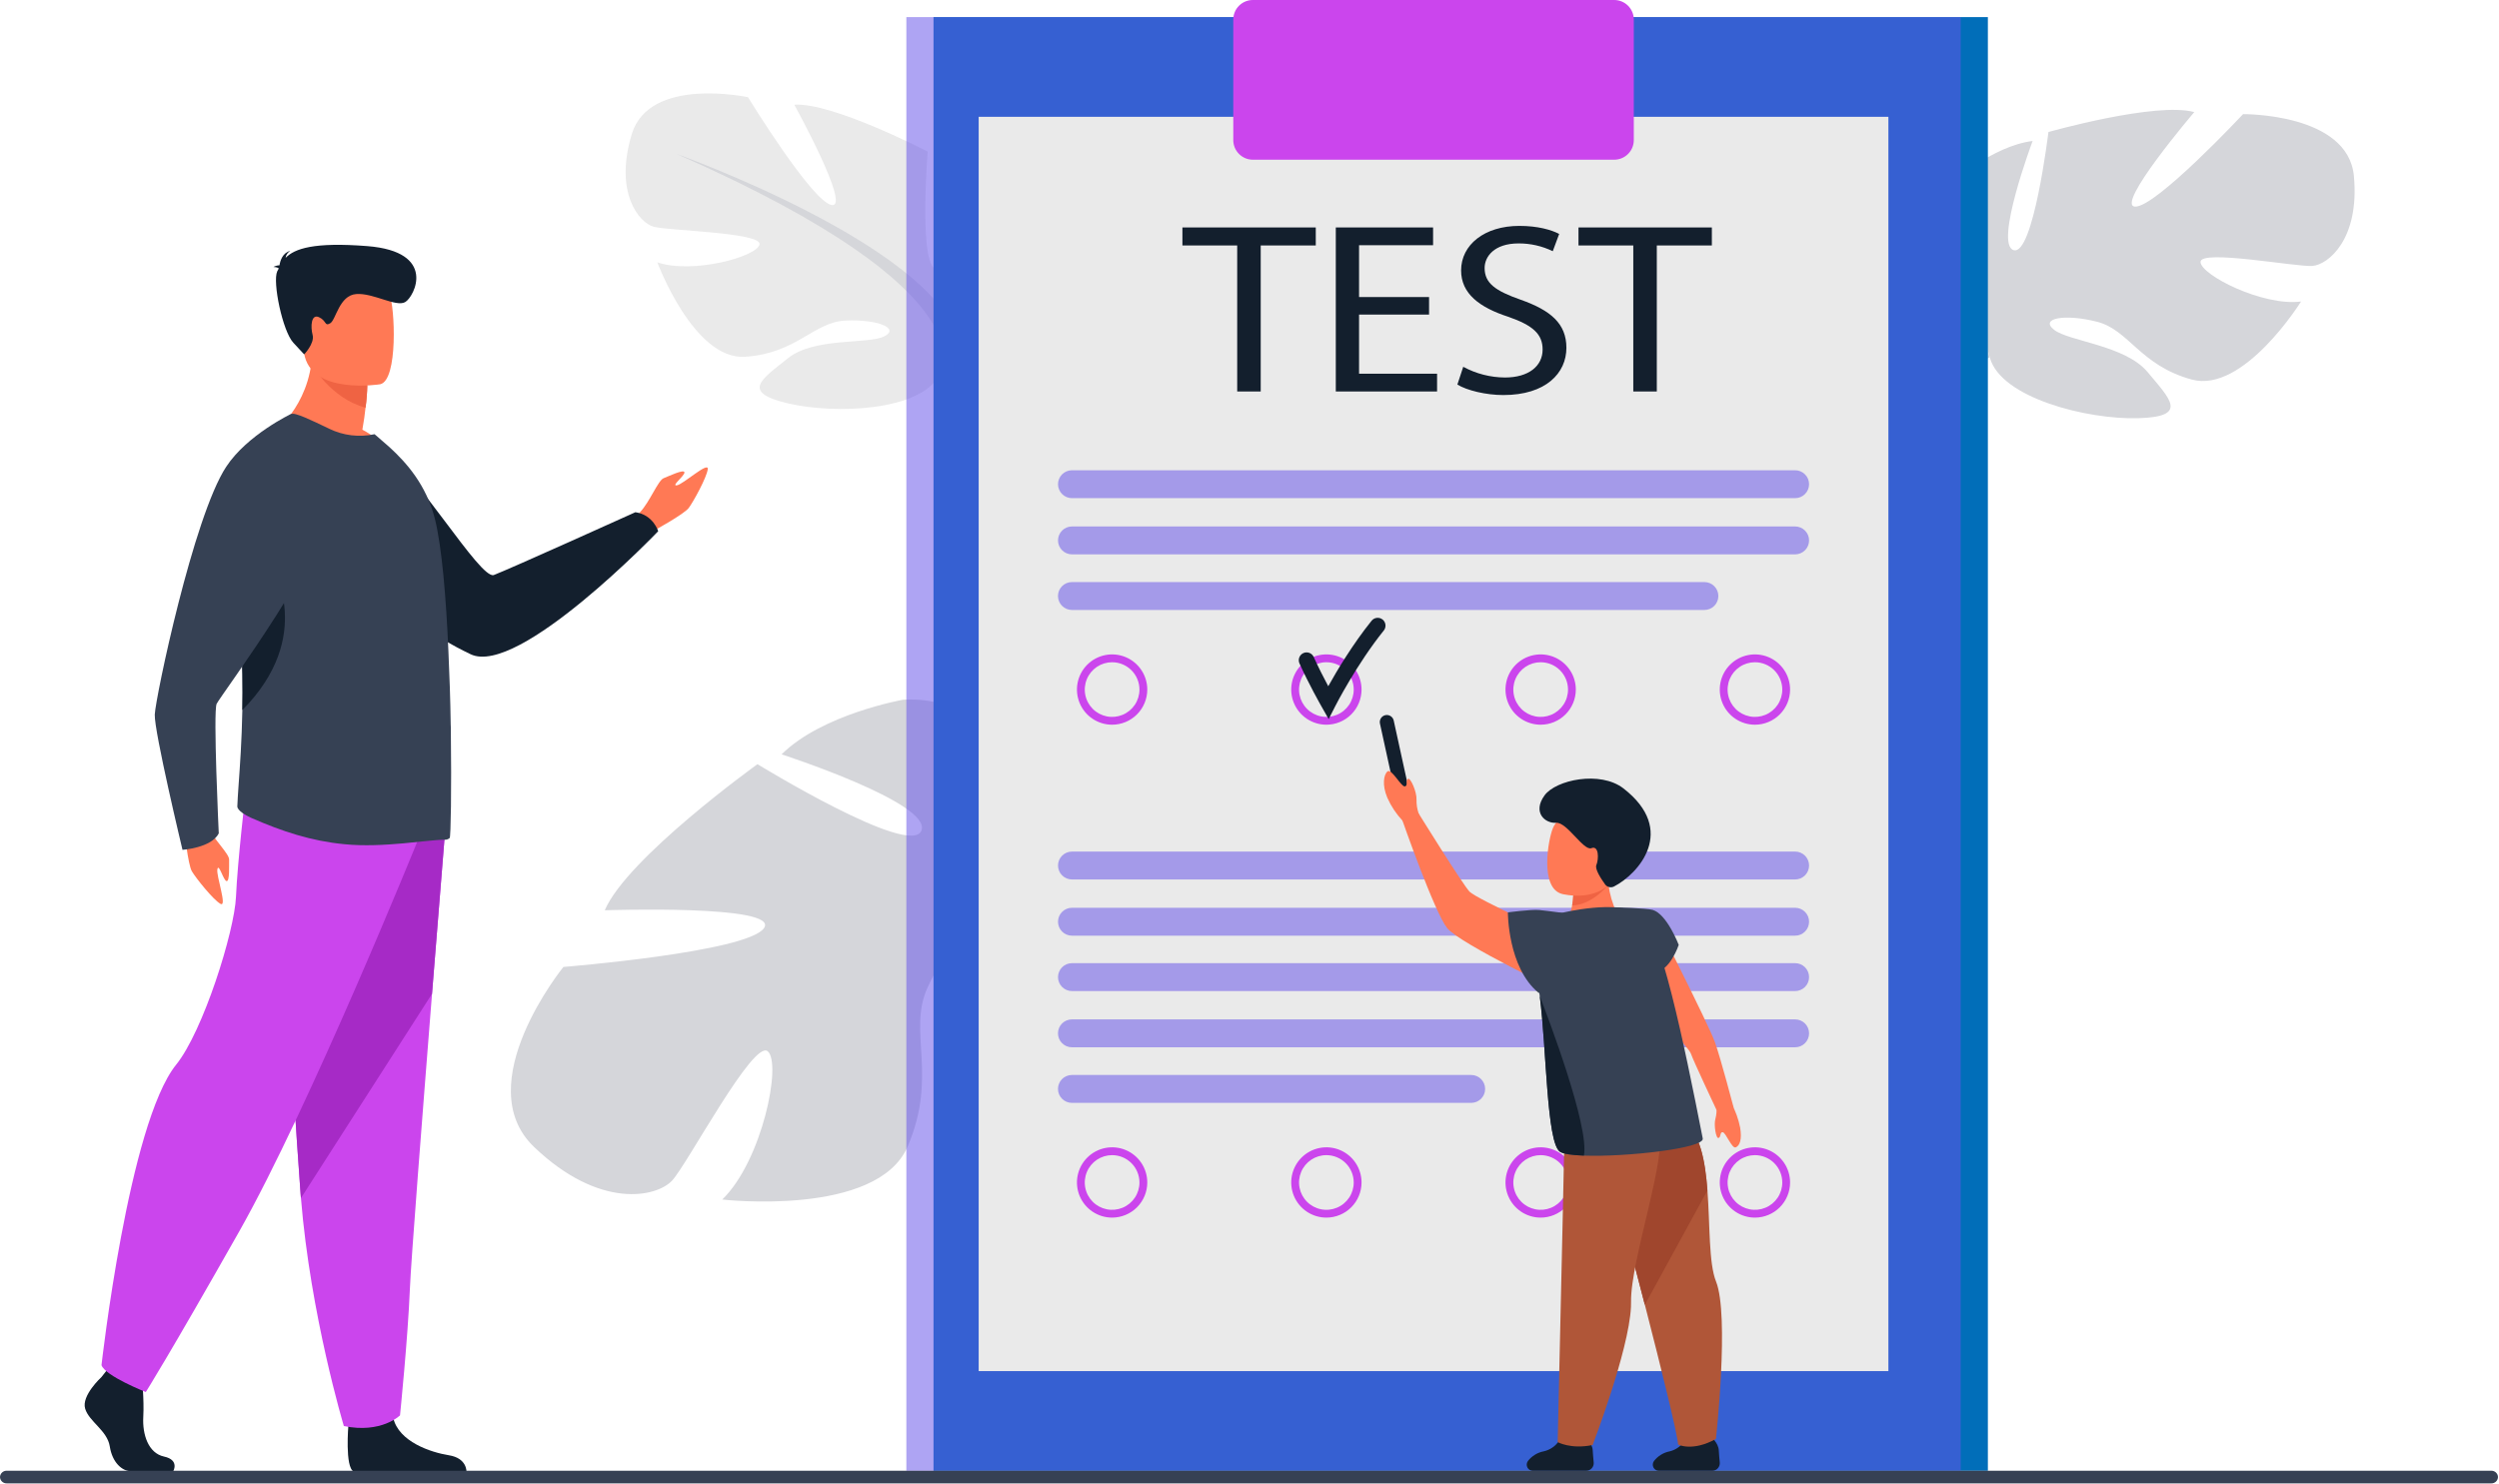 <svg width="1106" height="657" viewBox="0 0 1106 657" fill="none" xmlns="http://www.w3.org/2000/svg">
<path d="M875.746 140.164C875.746 140.164 838.117 109.559 863.091 81.259C863.091 81.259 882.042 64.514 899.592 62.413C899.592 62.413 882.469 108.117 891.188 110.736C899.907 113.355 906.595 58.442 906.595 58.442C906.595 58.442 954.217 44.961 971.13 49.625C971.13 49.625 935.862 91.022 944.945 91.463C954.028 91.904 992.736 50.529 992.736 50.529C992.736 50.529 1039.22 50.024 1041.79 77.968C1044.37 105.911 1030.38 117.186 1023.42 117.725C1016.46 118.264 973.757 110.225 973.897 115.974C974.037 121.724 1001.4 135.653 1018.39 133.482C1018.39 133.482 992.959 174.305 969.996 168.016C947.032 161.727 942.305 146.025 928.053 142.426C913.801 138.826 902.554 140.857 909.102 146.004C915.65 151.152 940.568 152.797 950.513 164.752C960.457 176.707 968.84 184.466 946.388 185.139C923.935 185.811 885.508 176.258 880.627 158.225L875.746 140.164Z" fill="#D5D6DA"/>
<path d="M1019.75 82.758C1019.75 82.758 896.441 100.266 875.746 140.185C875.746 140.185 873.008 159.177 857.538 178.829L856.081 187.163C856.081 187.163 873.246 160.942 880.593 158.211C880.621 158.19 860.885 116.955 1019.75 82.758Z" fill="#D5D6DA"/>
<path d="M857.566 178.843C857.566 178.843 834.798 203.046 839.273 238.104L844.119 237.67C844.119 237.67 846.003 200.231 858.63 183.437C871.257 166.643 857.566 178.843 857.566 178.843Z" fill="#599DAD"/>
<path d="M833.088 436.22C833.088 436.22 790.558 483.793 800.838 550.906L810.125 549.834C810.125 549.834 811.932 477.862 835.337 444.995C858.742 412.129 833.088 436.22 833.088 436.22Z" fill="#D5D6DA"/>
<path d="M454.631 376.636C454.631 376.636 453.861 306.982 399.725 309.762C399.725 309.762 363.959 316.065 345.912 333.951C345.912 333.951 412.597 355.549 407.807 367.714C403.017 379.879 335.239 338.3 335.239 338.3C335.239 338.3 277.553 379.753 267.657 402.976C267.657 402.976 345.716 400.321 338.089 410.931C330.463 421.541 249.351 428.068 249.351 428.068C249.351 428.068 207.247 479.893 236.353 507.752C265.458 535.611 290.677 529.994 297.47 522.627C304.263 515.259 333.432 460.08 339.77 465.389C346.108 470.697 337.312 513.894 319.657 531.031C319.657 531.031 388.289 538.923 401.728 507.493C415.167 476.062 401.728 456.719 410.391 437.46C419.054 418.201 431.401 407.388 431.352 419.349C431.303 431.311 410.86 460.795 415.412 482.659C419.965 504.523 421.197 520.89 442.025 496.252C462.853 471.615 486.461 419.867 470.549 398.269L454.631 376.636Z" fill="#D5D6DA"/>
<path d="M261.391 487.232C261.391 487.232 391.259 364.22 454.632 376.636C454.632 376.636 478.443 390.545 514.328 390.734L525.001 396.561C525.001 396.561 480.18 392.422 470.544 398.241C470.551 398.241 441.837 339.218 261.391 487.232Z" fill="#D5D6DA"/>
<path d="M514.335 390.734C514.335 390.734 561.894 386.784 597.317 423.145L592.491 428.208C592.491 428.208 548.721 396.862 518.551 396.049C488.381 395.237 514.335 390.734 514.335 390.734Z" fill="#599DAD"/>
<path d="M423.818 149.898C423.818 149.898 465.137 128.356 447.083 96.918C447.083 96.918 432.481 77.505 416.373 72.148C416.373 72.148 423.671 118.446 414.973 119.273C406.275 120.099 410.568 67.098 410.568 67.098C410.568 67.098 368.387 45.241 351.544 46.362C351.544 46.362 376.756 92.114 368.114 90.769C359.472 89.425 331.045 43.042 331.045 43.042C331.045 43.042 287.415 33.609 279.599 59.402C271.783 85.195 282.772 98.529 289.222 100.35C295.672 102.171 337.397 102.864 336.144 108.25C334.89 113.635 306.478 121.465 290.909 116.121C290.909 116.121 306.968 159.43 329.785 157.938C352.601 156.446 360.06 142.573 374.172 141.914C388.283 141.256 398.466 145.346 391.316 148.918C384.165 152.489 360.403 149.24 348.743 158.575C337.082 167.911 327.691 173.59 348.686 178.556C369.682 183.521 407.675 181.938 415.743 165.915L423.818 149.898Z" fill="#EAEAEA"/>
<path d="M299.377 68.121C299.377 68.121 412.025 108.341 423.818 149.898C423.818 149.898 422.733 168.296 433.476 189.761L433.231 197.885C433.231 197.885 422.137 169.872 415.722 165.922C415.729 165.922 442.258 130.926 299.377 68.121Z" fill="#D5D6DA"/>
<path d="M433.453 189.761C433.453 189.761 450.198 216.92 439.238 249.044L434.756 247.699C434.756 247.699 440.205 212.115 431.563 193.879C422.92 175.642 433.453 189.761 433.453 189.761Z" fill="#D5D6DA"/>
<path d="M879.787 7.564H413.151V651.123H879.787V7.564Z" fill="#016EB9"/>
<path d="M867.769 7.564H401.134V651.123H867.769V7.564Z" fill="#6754E9" fill-opacity="0.53"/>
<path d="M835.764 51.705H433.139V606.988H835.764V51.705Z" fill="#EAEAEA"/>
<path d="M714.405 0H554.499C549.707 0 545.822 3.885 545.822 8.677V62.021C545.822 66.813 549.707 70.698 554.499 70.698H714.405C719.197 70.698 723.082 66.813 723.082 62.021V8.677C723.082 3.885 719.197 0 714.405 0Z" fill="#CB45ED"/>
<path d="M794.48 220.533H474.43C473.619 220.533 472.816 220.374 472.066 220.063C471.317 219.753 470.636 219.298 470.062 218.724C469.488 218.151 469.034 217.47 468.723 216.72C468.413 215.971 468.253 215.168 468.253 214.356C468.253 213.545 468.413 212.742 468.723 211.993C469.034 211.243 469.488 210.562 470.062 209.989C470.636 209.415 471.317 208.96 472.066 208.65C472.816 208.339 473.619 208.18 474.43 208.18H794.48C796.118 208.18 797.689 208.83 798.847 209.989C800.006 211.147 800.657 212.718 800.657 214.356C800.657 215.995 800.006 217.566 798.847 218.724C797.689 219.882 796.118 220.533 794.48 220.533Z" fill="#6754E9" fill-opacity="0.53"/>
<path d="M794.48 245.416H474.43C473.619 245.416 472.816 245.256 472.066 244.946C471.317 244.635 470.636 244.18 470.062 243.607C469.488 243.033 469.034 242.352 468.723 241.603C468.413 240.853 468.253 240.05 468.253 239.239C468.253 238.428 468.413 237.625 468.723 236.875C469.034 236.126 469.488 235.445 470.062 234.871C470.636 234.298 471.317 233.843 472.066 233.532C472.816 233.222 473.619 233.062 474.43 233.062H794.48C796.118 233.062 797.689 233.713 798.847 234.871C800.006 236.03 800.657 237.601 800.657 239.239C800.657 240.05 800.497 240.853 800.186 241.603C799.876 242.352 799.421 243.033 798.847 243.607C798.274 244.18 797.593 244.635 796.843 244.946C796.094 245.256 795.291 245.416 794.48 245.416Z" fill="#6754E9" fill-opacity="0.53"/>
<path d="M754.329 257.679H474.415C471.004 257.679 468.238 260.444 468.238 263.856C468.238 267.267 471.004 270.032 474.415 270.032H754.329C757.741 270.032 760.506 267.267 760.506 263.856C760.506 260.444 757.741 257.679 754.329 257.679Z" fill="#6754E9" fill-opacity="0.53"/>
<path d="M492.197 320.827C489.119 320.827 486.11 319.914 483.551 318.204C480.992 316.494 478.997 314.063 477.82 311.219C476.642 308.376 476.334 305.246 476.935 302.227C477.536 299.209 479.019 296.436 481.196 294.26C483.373 292.084 486.146 290.602 489.166 290.003C492.185 289.403 495.314 289.712 498.157 290.891C501 292.07 503.43 294.066 505.139 296.626C506.848 299.186 507.76 302.195 507.758 305.273C507.755 309.398 506.114 313.353 503.196 316.27C500.278 319.186 496.322 320.825 492.197 320.827ZM492.197 293.171C489.804 293.171 487.464 293.881 485.474 295.211C483.484 296.541 481.932 298.431 481.017 300.642C480.101 302.853 479.861 305.286 480.328 307.634C480.795 309.981 481.947 312.138 483.64 313.83C485.332 315.523 487.489 316.675 489.836 317.142C492.184 317.609 494.617 317.369 496.828 316.453C499.039 315.537 500.929 313.986 502.259 311.996C503.589 310.006 504.299 307.666 504.299 305.273C504.295 302.065 503.019 298.989 500.75 296.72C498.481 294.451 495.405 293.175 492.197 293.171Z" fill="#CB45ED"/>
<path d="M587.036 320.827C583.958 320.829 580.948 319.917 578.388 318.208C575.828 316.498 573.832 314.068 572.654 311.224C571.475 308.38 571.166 305.251 571.766 302.232C572.367 299.213 573.849 296.439 576.026 294.262C578.202 292.086 580.976 290.604 583.995 290.003C587.014 289.403 590.144 289.712 592.987 290.89C595.831 292.069 598.262 294.065 599.971 296.625C601.68 299.185 602.592 302.195 602.59 305.273C602.585 309.396 600.944 313.35 598.029 316.265C595.113 319.181 591.16 320.822 587.036 320.827ZM587.036 293.171C584.642 293.17 582.302 293.878 580.311 295.207C578.32 296.536 576.768 298.426 575.851 300.637C574.934 302.848 574.693 305.282 575.159 307.63C575.625 309.978 576.777 312.134 578.469 313.828C580.162 315.521 582.318 316.674 584.666 317.142C587.013 317.609 589.447 317.37 591.659 316.454C593.87 315.538 595.761 313.987 597.091 311.997C598.421 310.007 599.131 307.667 599.131 305.273C599.127 302.066 597.852 298.991 595.585 296.722C593.318 294.454 590.243 293.177 587.036 293.171Z" fill="#CB45ED"/>
<path d="M681.867 320.827C678.789 320.829 675.779 319.917 673.219 318.208C670.659 316.498 668.663 314.068 667.485 311.224C666.306 308.38 665.997 305.251 666.597 302.232C667.198 299.213 668.68 296.439 670.857 294.262C673.033 292.086 675.807 290.604 678.826 290.003C681.845 289.403 684.975 289.712 687.818 290.89C690.662 292.069 693.092 294.065 694.802 296.625C696.511 299.185 697.423 302.195 697.421 305.273C697.416 309.396 695.775 313.35 692.859 316.265C689.944 319.181 685.991 320.822 681.867 320.827ZM681.867 293.171C679.474 293.171 677.134 293.881 675.144 295.211C673.154 296.541 671.603 298.431 670.687 300.642C669.771 302.853 669.531 305.286 669.998 307.634C670.465 309.981 671.617 312.138 673.31 313.83C675.002 315.523 677.159 316.675 679.506 317.142C681.854 317.609 684.287 317.369 686.498 316.453C688.709 315.537 690.6 313.986 691.929 311.996C693.259 310.006 693.969 307.666 693.969 305.273C693.965 302.065 692.689 298.989 690.42 296.72C688.151 294.451 685.075 293.175 681.867 293.171Z" fill="#CB45ED"/>
<path d="M776.699 320.827C773.621 320.829 770.611 319.917 768.051 318.208C765.491 316.498 763.495 314.068 762.317 311.224C761.138 308.38 760.829 305.251 761.43 302.232C762.03 299.213 763.512 296.439 765.689 294.262C767.865 292.086 770.639 290.604 773.658 290.003C776.677 289.403 779.807 289.712 782.651 290.89C785.494 292.069 787.924 294.065 789.634 296.625C791.343 299.185 792.255 302.195 792.254 305.273C792.248 309.396 790.607 313.35 787.692 316.265C784.776 319.181 780.823 320.822 776.699 320.827ZM776.699 293.171C774.306 293.171 771.966 293.881 769.976 295.211C767.986 296.541 766.435 298.431 765.519 300.642C764.603 302.853 764.363 305.286 764.83 307.634C765.297 309.981 766.45 312.138 768.142 313.83C769.834 315.523 771.991 316.675 774.338 317.142C776.686 317.609 779.119 317.369 781.33 316.453C783.542 315.537 785.432 313.986 786.761 311.996C788.091 310.006 788.801 307.666 788.801 305.273C788.797 302.065 787.521 298.989 785.252 296.72C782.984 294.451 779.908 293.175 776.699 293.171Z" fill="#CB45ED"/>
<path d="M794.48 438.741H474.43C473.619 438.741 472.816 438.582 472.066 438.271C471.317 437.961 470.636 437.506 470.062 436.932C469.488 436.359 469.034 435.678 468.723 434.928C468.413 434.179 468.253 433.376 468.253 432.565C468.253 431.753 468.413 430.95 468.723 430.201C469.034 429.451 469.488 428.77 470.062 428.197C470.636 427.623 471.317 427.168 472.066 426.858C472.816 426.547 473.619 426.388 474.43 426.388H794.48C796.118 426.388 797.689 427.038 798.847 428.197C800.006 429.355 800.657 430.926 800.657 432.565C800.657 434.203 800.006 435.774 798.847 436.932C797.689 438.091 796.118 438.741 794.48 438.741Z" fill="#6754E9" fill-opacity="0.53"/>
<path d="M794.479 451.277H474.415C471.004 451.277 468.238 454.043 468.238 457.454C468.238 460.866 471.004 463.631 474.415 463.631H794.479C797.89 463.631 800.656 460.866 800.656 457.454C800.656 454.043 797.89 451.277 794.479 451.277Z" fill="#6754E9" fill-opacity="0.53"/>
<path d="M651.115 475.887H474.415C471.004 475.887 468.238 478.652 468.238 482.064C468.238 485.475 471.004 488.241 474.415 488.241H651.115C654.526 488.241 657.292 485.475 657.292 482.064C657.292 478.652 654.526 475.887 651.115 475.887Z" fill="#6754E9" fill-opacity="0.53"/>
<path d="M794.48 389.34H474.43C473.619 389.34 472.816 389.18 472.066 388.87C471.317 388.56 470.636 388.105 470.062 387.531C469.488 386.958 469.034 386.277 468.723 385.527C468.413 384.778 468.253 383.975 468.253 383.163C468.253 382.352 468.413 381.549 468.723 380.8C469.034 380.05 469.488 379.369 470.062 378.796C470.636 378.222 471.317 377.767 472.066 377.457C472.816 377.146 473.619 376.987 474.43 376.987H794.48C796.118 376.987 797.689 377.637 798.847 378.796C800.006 379.954 800.657 381.525 800.657 383.163C800.657 384.802 800.006 386.373 798.847 387.531C797.689 388.689 796.118 389.34 794.48 389.34Z" fill="#6754E9" fill-opacity="0.53"/>
<path d="M794.48 414.223H474.43C473.619 414.223 472.816 414.063 472.066 413.753C471.317 413.442 470.636 412.987 470.062 412.414C469.488 411.84 469.034 411.159 468.723 410.41C468.413 409.66 468.253 408.857 468.253 408.046C468.253 407.235 468.413 406.432 468.723 405.682C469.034 404.933 469.488 404.252 470.062 403.678C470.636 403.105 471.317 402.65 472.066 402.339C472.816 402.029 473.619 401.869 474.43 401.869H794.48C796.118 401.869 797.689 402.52 798.847 403.678C800.006 404.837 800.657 406.408 800.657 408.046C800.657 409.684 800.006 411.255 798.847 412.414C797.689 413.572 796.118 414.223 794.48 414.223Z" fill="#6754E9" fill-opacity="0.53"/>
<path d="M492.197 539.035C489.119 539.035 486.11 538.123 483.551 536.412C480.992 534.702 478.997 532.271 477.82 529.428C476.642 526.584 476.334 523.454 476.935 520.436C477.536 517.417 479.019 514.644 481.196 512.468C483.373 510.292 486.146 508.811 489.166 508.211C492.185 507.611 495.314 507.92 498.157 509.099C501 510.278 503.43 512.274 505.139 514.834C506.848 517.394 507.76 520.403 507.758 523.481C507.755 527.606 506.114 531.562 503.196 534.478C500.278 537.394 496.322 539.033 492.197 539.035ZM492.197 511.379C489.804 511.379 487.464 512.089 485.474 513.419C483.484 514.749 481.932 516.639 481.017 518.85C480.101 521.061 479.861 523.495 480.328 525.842C480.795 528.189 481.947 530.346 483.64 532.038C485.332 533.731 487.489 534.883 489.836 535.35C492.184 535.817 494.617 535.577 496.828 534.662C499.039 533.746 500.929 532.194 502.259 530.204C503.589 528.214 504.299 525.875 504.299 523.481C504.295 520.273 503.019 517.197 500.75 514.928C498.481 512.659 495.405 511.383 492.197 511.379Z" fill="#CB45ED"/>
<path d="M587.036 539.035C583.958 539.037 580.948 538.125 578.388 536.416C575.828 534.706 573.832 532.276 572.654 529.432C571.475 526.589 571.166 523.459 571.766 520.44C572.367 517.421 573.849 514.647 576.026 512.471C578.202 510.294 580.976 508.812 583.995 508.211C587.014 507.611 590.144 507.92 592.987 509.099C595.831 510.277 598.262 512.273 599.971 514.833C601.68 517.393 602.592 520.403 602.59 523.481C602.585 527.605 600.944 531.558 598.029 534.473C595.113 537.389 591.16 539.03 587.036 539.035ZM587.036 511.379C584.642 511.378 582.302 512.087 580.311 513.415C578.32 514.744 576.768 516.634 575.851 518.845C574.934 521.056 574.693 523.49 575.159 525.838C575.625 528.186 576.777 530.343 578.469 532.036C580.162 533.729 582.318 534.882 584.666 535.35C587.013 535.817 589.447 535.578 591.659 534.662C593.87 533.746 595.761 532.195 597.091 530.205C598.421 528.215 599.131 525.875 599.131 523.481C599.127 520.274 597.852 517.199 595.585 514.93C593.318 512.662 590.243 511.385 587.036 511.379Z" fill="#CB45ED"/>
<path d="M681.867 539.035C678.789 539.037 675.779 538.125 673.219 536.416C670.659 534.706 668.663 532.276 667.485 529.432C666.306 526.589 665.997 523.459 666.597 520.44C667.198 517.421 668.68 514.647 670.857 512.471C673.033 510.294 675.807 508.812 678.826 508.211C681.845 507.611 684.975 507.92 687.818 509.099C690.662 510.277 693.092 512.273 694.802 514.833C696.511 517.393 697.423 520.403 697.421 523.481C697.416 527.605 695.775 531.558 692.859 534.473C689.944 537.389 685.991 539.03 681.867 539.035ZM681.867 511.379C679.474 511.379 677.134 512.089 675.144 513.419C673.154 514.749 671.603 516.639 670.687 518.85C669.771 521.061 669.531 523.494 669.998 525.842C670.465 528.189 671.617 530.346 673.31 532.038C675.002 533.731 677.159 534.883 679.506 535.35C681.854 535.817 684.287 535.577 686.498 534.661C688.709 533.746 690.6 532.194 691.929 530.204C693.259 528.214 693.969 525.875 693.969 523.481C693.965 520.273 692.689 517.197 690.42 514.928C688.151 512.659 685.075 511.383 681.867 511.379Z" fill="#CB45ED"/>
<path d="M776.699 539.035C773.621 539.037 770.611 538.125 768.051 536.416C765.491 534.706 763.495 532.276 762.317 529.432C761.138 526.589 760.829 523.459 761.43 520.44C762.03 517.421 763.512 514.647 765.689 512.471C767.865 510.294 770.639 508.812 773.658 508.211C776.677 507.611 779.807 507.92 782.651 509.099C785.494 510.277 787.924 512.273 789.634 514.833C791.343 517.393 792.255 520.403 792.254 523.481C792.248 527.605 790.607 531.558 787.692 534.473C784.776 537.389 780.823 539.03 776.699 539.035ZM776.699 511.379C774.306 511.379 771.966 512.089 769.976 513.419C767.986 514.749 766.435 516.639 765.519 518.85C764.603 521.061 764.363 523.494 764.83 525.842C765.297 528.189 766.45 530.346 768.142 532.038C769.834 533.731 771.991 534.883 774.338 535.35C776.686 535.817 779.119 535.577 781.33 534.661C783.542 533.746 785.432 532.194 786.761 530.204C788.091 528.214 788.801 525.875 788.801 523.481C788.797 520.273 787.521 517.197 785.252 514.928C782.984 512.659 779.908 511.383 776.699 511.379Z" fill="#CB45ED"/>
<path d="M288.871 235.219C288.871 235.219 302.773 227.649 304.832 224.861C306.891 222.074 312.76 211.415 313.236 207.717C313.712 204.02 302.43 214.377 299.586 214.854C296.743 215.33 303.284 210.428 302.906 209.048C302.528 207.668 296.092 210.757 293.683 211.709C291.274 212.662 287.527 222.214 283.374 226.619C279.221 231.024 288.871 235.219 288.871 235.219Z" fill="#FF7955"/>
<path d="M137.832 191.883C137.832 191.883 140.514 257.427 208.313 289.642C229.477 299.698 291.309 235.163 291.309 235.163C291.309 235.163 289.089 227.873 281.21 226.759C281.21 226.759 225.31 252.02 218.552 254.562C212.564 256.81 183.479 207.549 168.128 197.885C152.777 188.22 137.832 191.883 137.832 191.883Z" fill="#131F2D"/>
<path d="M44.884 609.649C44.884 609.649 35.941 617.808 37.684 623.607C39.428 629.406 47.489 633.264 48.589 640.352C49.688 647.439 54.037 651.298 57.966 651.298H76.679C76.679 651.298 79.564 646.312 72.589 644.813C65.614 643.314 62.98 635.008 63.414 627.256C63.849 619.503 62.763 609.215 62.763 609.215L47.93 605.784L44.884 609.649Z" fill="#131F2D"/>
<path d="M154.192 630.925C154.192 630.925 152.588 649.491 156.51 651.424L206.436 651.473C206.436 651.473 206.744 645.52 198.677 644.239C190.609 642.957 176.434 638.223 174.039 627.704C171.644 617.185 154.192 630.925 154.192 630.925Z" fill="#131F2D"/>
<path d="M196.967 368.288C196.967 368.288 194.32 400.833 191.204 439.96C187.002 493.108 181.882 558.385 181.399 570.753C180.531 592.232 177.036 626.583 177.036 626.583C177.036 626.583 168.758 634.742 152.182 631.303C152.182 631.303 137.412 582.281 133.189 530.379C133.126 529.532 133.063 528.671 132.993 527.816C129.071 474.997 122.964 363.778 122.964 363.778L196.967 368.288Z" fill="#CB45ED"/>
<path d="M196.968 368.288C196.968 368.288 194.32 400.833 191.204 439.96L133.182 530.407C133.119 529.56 133.056 528.698 132.986 527.844C129.064 475.025 122.957 363.806 122.957 363.806L196.968 368.288Z" fill="#A62AC6"/>
<path d="M184.873 372.133C184.873 372.133 137.118 490.005 105.736 545.401C74.355 600.797 64.529 616.253 64.529 616.253C64.529 616.253 46.538 609.166 44.92 604.348C44.92 604.348 56.924 497.408 77.954 471.342C89.86 456.635 103.789 412.402 104.448 396.946C105.106 381.49 108.699 350.885 108.699 350.885L184.873 372.133Z" fill="#CB45ED"/>
<path d="M122.039 190.496C122.039 190.496 154.352 206.085 172.981 200.301C169.437 196.188 165.163 192.767 160.375 190.209C161.019 186.469 161.524 183.206 161.776 180.474C162.22 177.177 162.482 173.857 162.56 170.53L150.094 160.725L138.273 151.341C139.232 177.729 122.039 190.496 122.039 190.496Z" fill="#FF7955"/>
<path d="M199.012 370.978C198.481 371.463 197.791 371.737 197.072 371.748C190.069 371.608 169.633 375.481 152.37 373.723C137.755 372.322 124.861 368.078 111.051 362.014C109.188 361.166 104.958 358.911 105.035 356.936C105.112 354.681 105.322 351.509 105.602 347.412C106.184 339.351 107.003 327.908 107.262 314.342C107.451 304.278 107.346 293.059 106.611 281.168C106.569 280.369 106.527 279.564 106.492 278.759C106.289 274.402 106.184 270.011 106.184 265.718C106.045 252.728 107.025 239.75 109.111 226.927C112.613 206.464 119.224 190.454 128.965 183.325C130.254 182.337 138.28 186.217 145.724 189.817C151.954 192.837 159.015 193.683 165.782 192.219L172.232 197.822C180.047 204.944 188.647 214.749 192.443 229.567C195.588 242.124 197.45 264.836 198.459 288.395C198.956 299.117 199.313 309.839 199.46 320.064V320.421C199.537 321.472 199.537 322.522 199.537 323.601C199.867 349.807 199.516 370.621 199.012 370.978Z" fill="#364154"/>
<path d="M138.084 161.433C138.084 161.433 146.25 176.322 161.797 180.481C162.241 177.184 162.503 173.864 162.581 170.537L150.116 160.732L138.084 161.433Z" fill="#EF6343"/>
<path d="M168.274 170.103C168.274 170.103 137.46 175.145 134.553 156.201C131.647 137.257 125.736 125.135 145.296 121.115C164.857 117.095 169.808 123.762 172.315 129.855C174.822 135.948 176.216 168.338 168.274 170.103Z" fill="#FF7955"/>
<path d="M123.378 118.846C123.098 118.53 122.453 118.271 121.018 118.187C121.838 117.724 122.758 117.467 123.7 117.438C124.001 115.435 125.059 111.905 128.497 111.044C127.936 111.371 127.456 111.821 127.092 112.359C126.728 112.897 126.491 113.511 126.396 114.153C130.374 110.064 138.911 107.087 162.533 108.95C193.663 111.408 183.403 131.36 179.341 133.721C175.279 136.081 165.166 129.582 157.631 130.177C150.095 130.772 148.695 141.62 146.145 143.112C143.596 144.604 144.598 141.963 141.152 140.409C137.706 138.854 137.377 144.562 138.351 148.273C139.324 151.985 134.611 156.887 134.611 156.887L129.828 151.733C125.044 146.579 120.527 124.749 122.705 120.092C122.972 119.686 123.161 119.266 123.378 118.846Z" fill="#131F2D"/>
<path d="M107.269 314.342C107.458 304.278 107.353 293.059 106.618 281.168C106.576 280.369 106.534 279.564 106.499 278.758C109.433 264.241 113.866 251.362 120.386 250.941C120.358 250.976 139.8 281.49 107.269 314.342Z" fill="#131F2D"/>
<path d="M81.531 367.007C81.531 367.007 83.149 382.757 84.928 385.741C86.707 388.724 94.27 398.234 97.534 400.104C100.797 401.974 95.559 387.561 96.217 384.76C96.875 381.959 98.871 389.872 100.293 390.062C101.715 390.251 101.351 383.114 101.4 380.523C101.449 377.932 94.487 371.524 92.029 365.998C89.571 360.473 81.531 367.007 81.531 367.007Z" fill="#FF7955"/>
<path d="M128.98 183.171C128.98 183.171 109.476 192.408 100.127 206.604C85.623 228.622 68.808 308.887 68.5 316.317C68.192 323.748 80.769 376.223 80.769 376.223C80.769 376.223 93.529 375.383 96.821 368.94C96.821 368.94 94.272 315.014 95.889 311.562C97.507 308.109 149.114 239.246 143.288 224.553C137.461 209.86 128.98 183.171 128.98 183.171Z" fill="#364154"/>
<path d="M622.381 358.946C621.572 359.123 620.726 358.972 620.029 358.525C619.331 358.079 618.84 357.374 618.662 356.565L610.735 320.309C610.561 319.501 610.715 318.658 611.161 317.963C611.607 317.267 612.309 316.777 613.116 316.597C613.924 316.422 614.768 316.575 615.464 317.021C616.159 317.467 616.65 318.171 616.828 318.978L624.762 355.248C624.931 356.054 624.776 356.894 624.33 357.586C623.885 358.278 623.184 358.766 622.381 358.946Z" fill="#131F2D"/>
<path d="M730.883 403.648C730.883 403.648 756.312 453.707 759.022 461.446C761.733 469.185 767.293 490.412 767.293 490.412L759.716 491.434C759.716 491.434 749.155 469.024 748.378 466.488C747.6 463.953 732.347 448.448 729.721 440.856C727.095 433.265 730.883 403.648 730.883 403.648Z" fill="#FF7955"/>
<path d="M745.759 637.396C745.043 638.66 744.075 639.764 742.917 640.641C741.758 641.518 740.433 642.149 739.022 642.495C736.242 643.024 733.752 644.551 732.019 646.788C731.72 647.193 731.539 647.673 731.496 648.175C731.453 648.677 731.551 649.18 731.777 649.63C732.004 650.08 732.35 650.458 732.778 650.723C733.207 650.988 733.7 651.129 734.204 651.13H757.763C758.237 651.129 758.705 651.03 759.138 650.837C759.571 650.644 759.958 650.363 760.276 650.011C760.593 649.659 760.833 649.245 760.98 648.795C761.128 648.345 761.179 647.868 761.131 647.397C760.956 645.653 760.774 643.622 760.697 642.061C760.522 638.664 757.111 635.926 757.111 635.926L745.759 637.396Z" fill="#131F2D"/>
<path d="M759.443 636.997C749.078 642.782 742.698 639.511 742.698 639.511C742.25 634.133 735.379 606.47 727.991 577.658C718.887 542.411 709.005 505.448 709.005 505.448C709.005 505.448 730.057 486.742 745.359 496.939C752.432 501.652 754.701 513.838 755.682 527.053C756.83 542.46 756.235 559.268 759.471 567.301C765.458 582.267 759.443 636.997 759.443 636.997Z" fill="#B05638"/>
<path d="M755.654 527.067L727.963 577.658C718.858 542.411 708.977 505.448 708.977 505.448C708.977 505.448 730.029 486.742 745.331 496.939C752.404 501.652 754.673 513.838 755.654 527.067Z" fill="#A0462D"/>
<path d="M694.004 409.636L711.568 417.732L715.511 404.075C713.657 400.134 712.428 395.929 711.869 391.609C711.327 387.9 711.19 384.143 711.463 380.404L695.426 388.619C695.715 389.828 695.927 391.053 696.063 392.289C696.436 395.144 696.344 398.042 695.79 400.868C695.209 403.431 694.564 406.225 694.004 409.636Z" fill="#FF7955"/>
<path d="M695.79 400.847C704.894 400.602 711.898 391.623 711.898 391.623L696.091 392.268C696.455 395.125 696.353 398.022 695.79 400.847Z" fill="#EF6343"/>
<path d="M691.344 395.755C691.344 395.755 709.552 400.553 715.806 386.091C722.578 370.487 715.148 359.114 708.971 358.344C696.659 356.817 689.502 361.509 687.338 366.475C685.174 371.44 681.329 393.192 691.344 395.755Z" fill="#FF7955"/>
<path d="M688.702 364.241C683.877 364.626 678.085 359.702 683.568 352.132C688.562 345.234 708.234 341.06 718.515 349.036C742.424 367.602 725.14 386.896 714.313 392.457C713.645 392.794 712.878 392.881 712.151 392.703C711.424 392.524 710.785 392.092 710.349 391.483C708.507 388.927 705.776 384.69 706.511 382.96C707.59 380.404 707.73 374.136 704.305 375.481C700.881 376.825 693.478 363.862 688.702 364.241Z" fill="#131F2D"/>
<path d="M690.04 637.803C688.458 640.186 686.017 641.867 683.226 642.495C680.446 643.024 677.956 644.551 676.223 646.788C675.924 647.193 675.743 647.673 675.7 648.175C675.658 648.677 675.755 649.18 675.981 649.63C676.208 650.08 676.554 650.458 676.983 650.723C677.411 650.988 677.904 651.129 678.408 651.13H701.967C702.441 651.129 702.909 651.03 703.342 650.837C703.775 650.644 704.162 650.363 704.48 650.011C704.797 649.659 705.037 649.245 705.185 648.795C705.332 648.345 705.383 647.868 705.335 647.397C705.16 645.653 704.978 643.622 704.901 642.061C704.726 638.664 701.316 635.926 701.316 635.926L690.04 637.803Z" fill="#131F2D"/>
<path d="M689.396 638.426C689.396 638.426 695.307 641.703 704.867 639.694C704.867 639.694 720.869 598.178 721.829 578.611C721.871 577.827 721.885 577.077 721.871 576.37C721.549 557.965 738.539 510.056 733.951 500.237C729.364 490.419 692.345 504.649 692.345 504.649L691.645 538.041L689.396 638.426Z" fill="#B05638"/>
<path d="M700.993 511.589C695.726 511.4 691.77 510.84 690.334 509.818C684.479 505.616 684.472 464.296 681.461 440.94C681.138 438.398 680.76 436.038 680.368 434.021C676.166 413.13 682.056 403.648 691.342 404.11C691.342 404.11 716.092 397.954 726.051 404.811C734.756 410.805 745.134 460.837 753.601 504.012C754.456 508.354 719.545 512.269 700.993 511.589Z" fill="#364154"/>
<path d="M693.283 416.093C693.283 416.093 653.49 397.982 650.402 394.747C647.313 391.511 627.865 360.123 627.865 360.123L620.722 363.337C620.722 363.337 634.854 403.837 640.464 410.847C646.074 417.858 693.304 440.359 693.304 440.359L693.283 416.093Z" fill="#FF7955"/>
<path d="M627.864 360.123C627.182 358.129 626.86 356.031 626.912 353.925C627.115 350.892 624.314 344.05 623.109 344.82C621.904 345.591 623.284 347.972 621.708 348.14C620.133 348.308 615.833 340.128 614.131 341.466C612.429 342.804 611.561 347.419 614.005 353.182C615.667 356.903 617.934 360.323 620.714 363.302C621.743 365.613 628.887 362.399 627.864 360.123Z" fill="#FF7955"/>
<path d="M759.646 489.844C759.825 491.677 759.675 493.527 759.204 495.307C758.427 497.842 759.428 504.222 760.605 503.774C761.782 503.326 761.088 501.063 762.461 501.239C763.834 501.414 766.523 508.725 768.239 507.927C769.954 507.128 771.04 504.523 770.144 499.138C769.399 495.44 768.12 491.871 766.348 488.542L759.646 489.844Z" fill="#FF7955"/>
<path d="M694.956 404.593C694.956 404.593 685.208 403.256 681.293 402.871C677.693 402.513 667.356 403.914 667.356 403.914C667.356 403.914 667.251 428.251 680.901 439.491L697.786 442.39L694.956 404.593Z" fill="#364154"/>
<path d="M714.453 401.652C714.453 401.652 728.747 402.016 731.457 402.815C737.76 404.677 742.97 418.299 742.97 418.299C742.97 418.299 739.098 430.099 732.136 430.491C725.175 430.884 714.453 401.652 714.453 401.652Z" fill="#364154"/>
<path d="M700.994 511.59C695.728 511.4 691.771 510.84 690.335 509.818C684.48 505.616 684.473 464.296 681.462 440.94C684.971 449.989 703.571 498.893 700.994 511.59Z" fill="#131F2D"/>
<path d="M547.558 108.663H523.312V100.693H582.329V108.663H557.965V173.303H547.558V108.663Z" fill="#131F2D"/>
<path d="M632.473 139.26H601.49V165.438H636.016V173.303H591.195V100.693H634.251V108.558H601.49V131.501H632.473V139.26Z" fill="#131F2D"/>
<path d="M647.598 162.378C653.266 165.451 659.604 167.08 666.052 167.119C676.557 167.119 682.727 162.056 682.727 154.731C682.727 147.944 678.469 144.065 667.705 140.297C654.699 136.095 646.653 129.953 646.653 119.714C646.653 108.404 656.948 100 672.439 100C680.598 100 686.515 101.723 690.059 103.558L687.223 111.205C682.506 108.913 677.326 107.735 672.082 107.76C661.206 107.76 657.06 113.684 657.06 118.643C657.06 125.429 661.913 128.769 672.908 132.649C686.396 137.391 693.253 143.315 693.253 153.981C693.253 165.186 684.148 174.886 665.344 174.886C657.641 174.886 649.237 172.834 645 170.25L647.598 162.378Z" fill="#131F2D"/>
<path d="M722.859 108.663H698.606V100.693H757.63V108.663H733.266V173.303H722.859V108.663Z" fill="#131F2D"/>
<path d="M588.039 318.341L584.859 312.738C584.635 312.339 579.2 302.808 575.055 293.542C574.728 292.715 574.732 291.793 575.067 290.969C575.402 290.145 576.041 289.481 576.853 289.116C577.664 288.751 578.584 288.713 579.423 289.009C580.262 289.305 580.955 289.913 581.357 290.706C583.458 295.377 585.945 300.217 587.857 303.788C591.666 296.953 598.712 285.124 607.088 274.739C607.67 274.045 608.501 273.607 609.402 273.52C610.304 273.432 611.204 273.701 611.909 274.27C612.614 274.838 613.068 275.66 613.173 276.56C613.279 277.459 613.027 278.364 612.473 279.081C600.511 293.907 591.057 312.402 590.966 312.591L588.039 318.341Z" fill="#131F2D"/>
<path d="M1102.58 656.69H2.969C2.205 656.711 1.463 656.428 0.906 655.903C0.35 655.378 0.024 654.654 0 653.889C0.011 653.51 0.096 653.137 0.252 652.791C0.407 652.445 0.628 652.133 0.904 651.873C1.18 651.613 1.504 651.41 1.859 651.275C2.213 651.14 2.59 651.077 2.969 651.088H1102.58C1102.96 651.077 1103.34 651.14 1103.69 651.275C1104.05 651.41 1104.37 651.613 1104.65 651.873C1104.92 652.133 1105.14 652.445 1105.3 652.791C1105.46 653.137 1105.54 653.51 1105.55 653.889C1105.53 654.654 1105.2 655.378 1104.65 655.903C1104.09 656.428 1103.35 656.711 1102.58 656.69Z" fill="#364154"/>
</svg>
